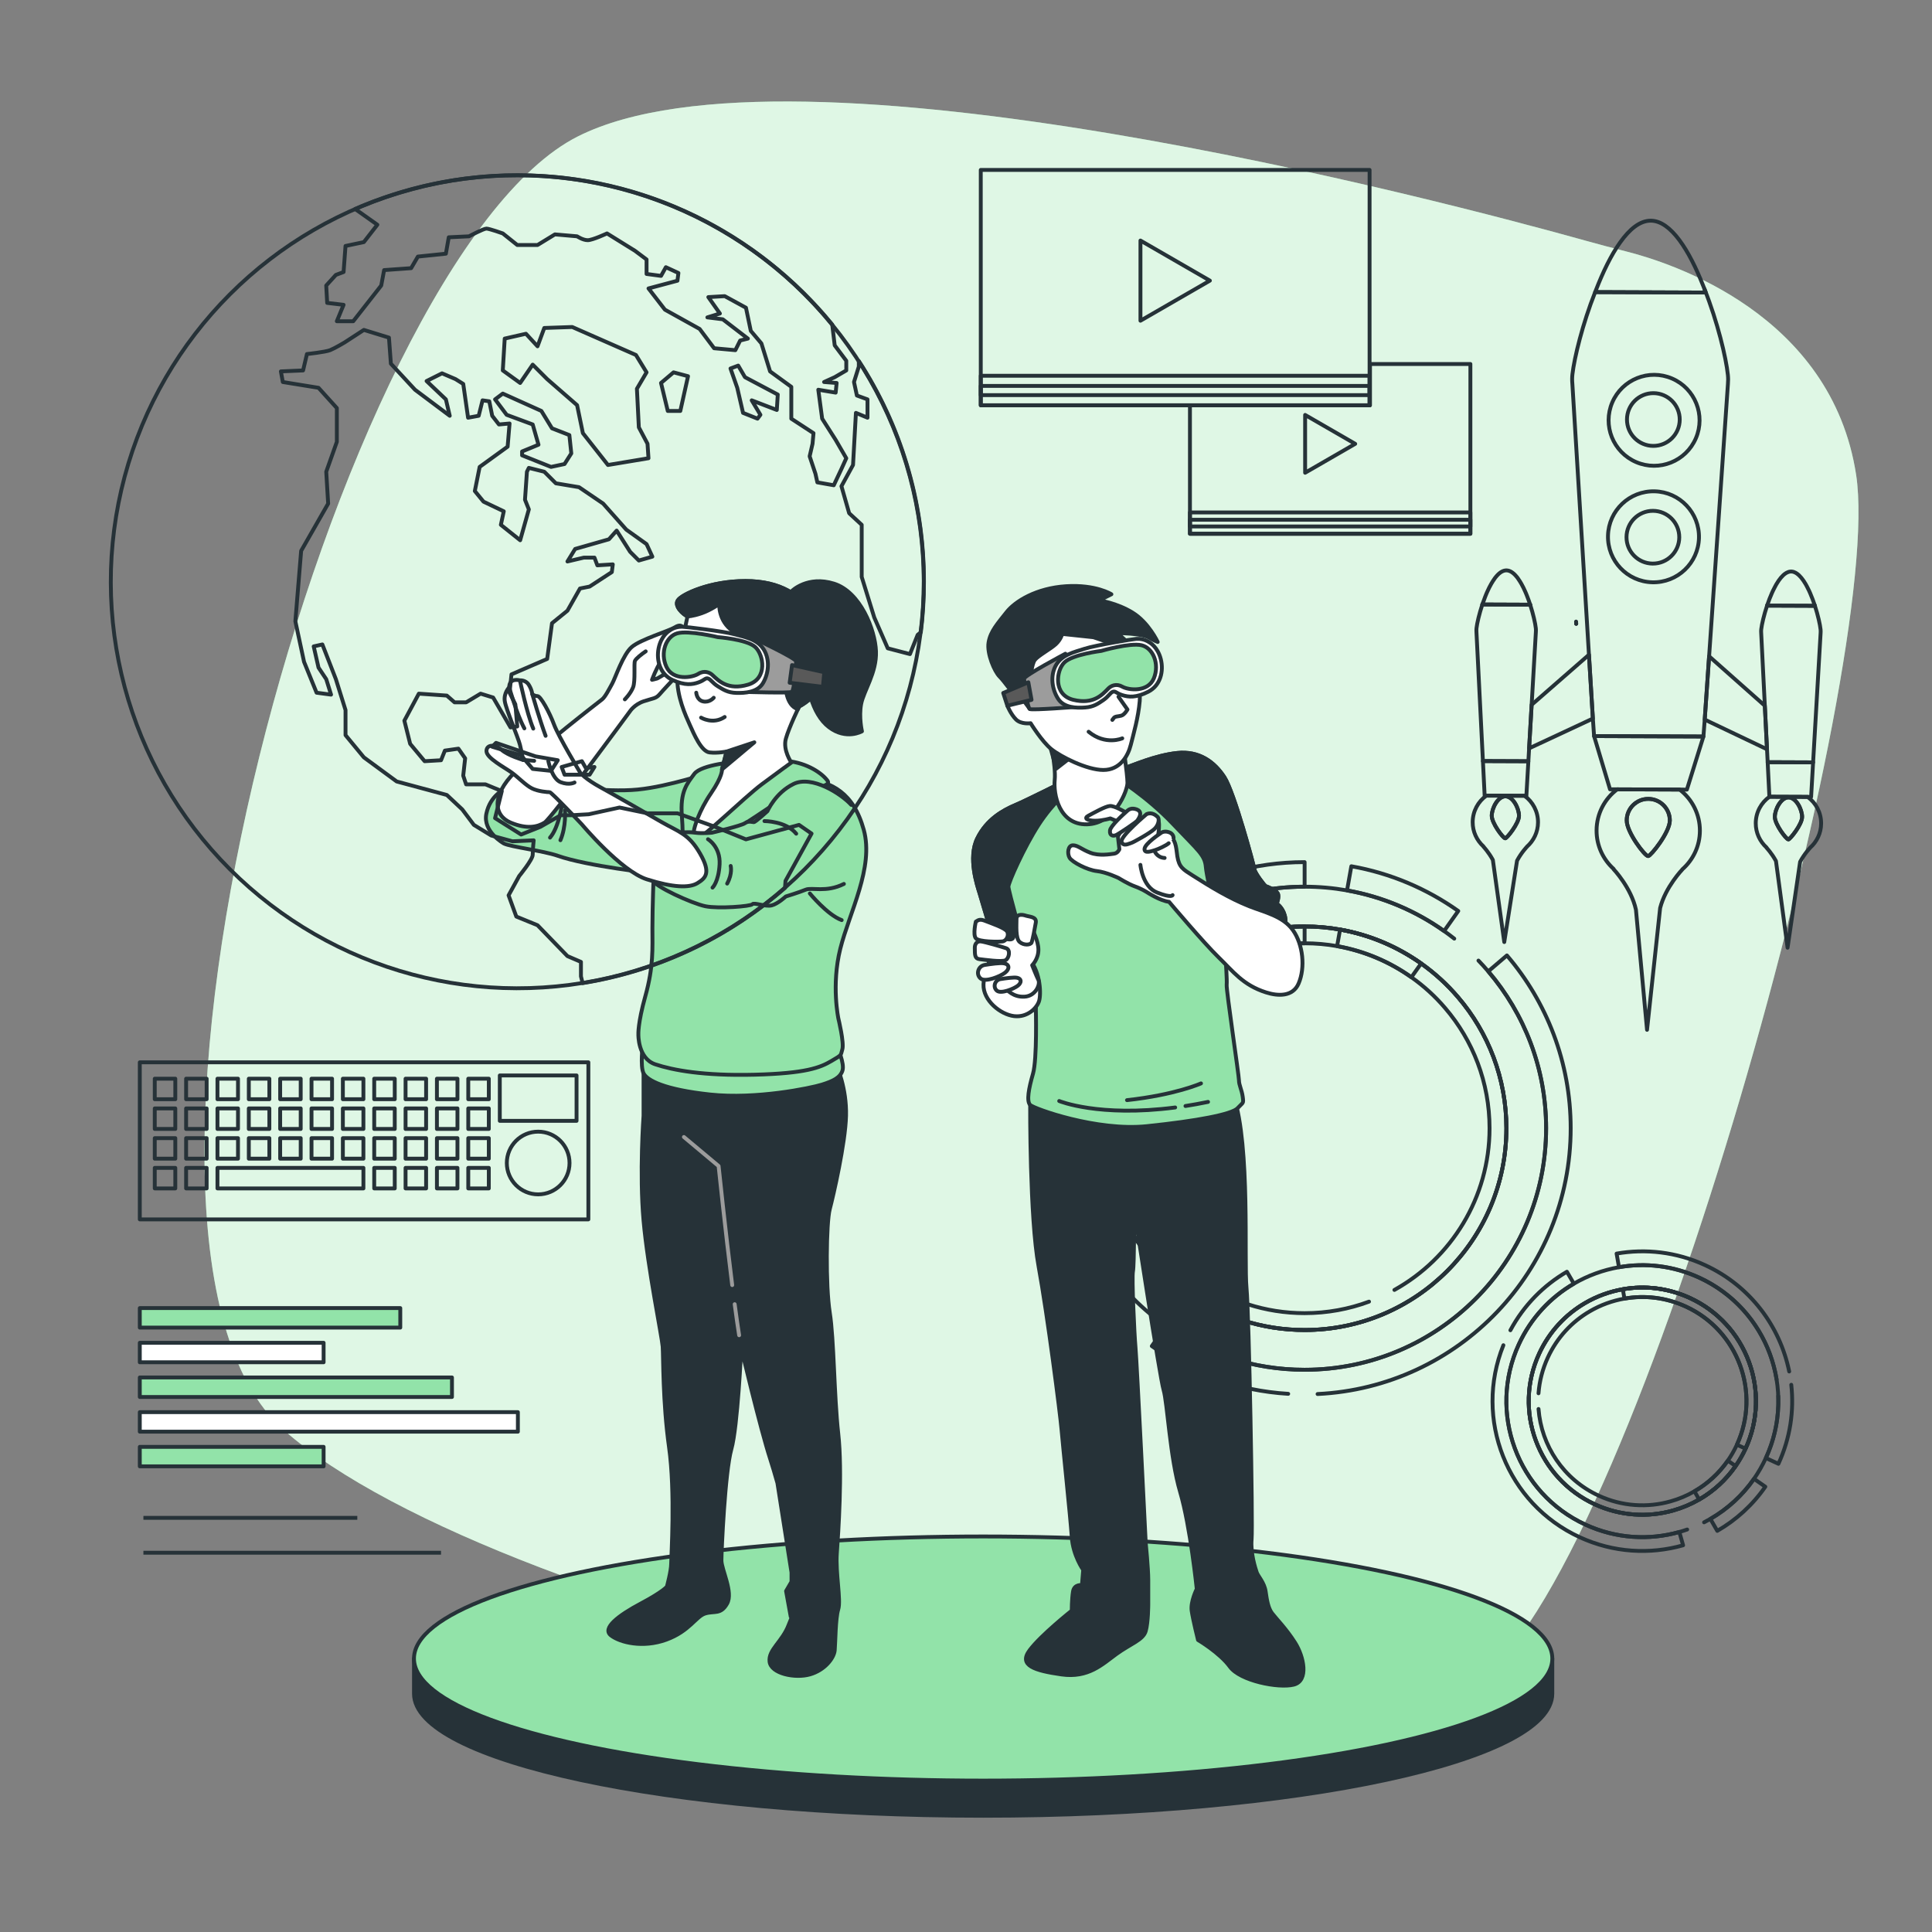<?xml version="1.0" encoding="utf-8"?>
<!-- Generator: Adobe Illustrator 27.5.0, SVG Export Plug-In . SVG Version: 6.00 Build 0)  -->
<svg version="1.1" xmlns="http://www.w3.org/2000/svg" xmlns:xlink="http://www.w3.org/1999/xlink" x="0px" y="0px"
	 viewBox="0 0 500 500" style="enable-background:new 0 0 500 500;" xml:space="preserve">
<rect x="0" y="0" width="500" height="500" fill="#808080" stroke="none"/>
<g id="Background_Simple">
	<g>
		<path style="fill:#92E3A9;" d="M420.642,65.016c-3.399-0.851-6.778-1.749-10.15-2.691C374.189,52.191,205.19,7.388,149.595,35.283
			C87.173,66.604,17.449,320.503,73.444,370.087c55.994,49.584,268.876,96.971,310.123,64.194
			c41.247-32.777,104.247-262.602,96.805-311.35C474.017,81.307,432.61,68.013,420.642,65.016z"/>
		<path style="opacity:0.7;fill:#FFFFFF;" d="M420.642,65.016c-3.399-0.851-6.778-1.749-10.15-2.691
			C374.189,52.191,205.19,7.388,149.595,35.283C87.173,66.604,17.449,320.503,73.444,370.087
			c55.994,49.584,268.876,96.971,310.123,64.194c41.247-32.777,104.247-262.602,96.805-311.35
			C474.017,81.307,432.61,68.013,420.642,65.016z"/>
	</g>
</g>
<g id="Graphics">
	<g>
		<path style="fill:none;stroke:#263238;stroke-linecap:round;stroke-linejoin:round;stroke-miterlimit:10;" d="M377.337,258.07
			c-2.807-3.284-6.016-6.22-9.549-8.725c-6.144-4.351-13.272-7.408-20.983-8.777c-2.974-0.53-6.038-0.802-9.171-0.802
			c-28.845,0-52.226,23.374-52.226,52.219c0,11.017,3.413,21.24,9.247,29.67c3.519,5.092,7.923,9.534,12.985,13.09
			c8.49,5.963,18.834,9.466,29.995,9.466c28.837,0,52.219-23.382,52.219-52.227C389.853,279.038,385.146,267.195,377.337,258.07z
			 M354.302,336.862c-5.191,1.929-10.807,2.983-16.669,2.983c-10.23,0-19.704-3.208-27.483-8.679
			c-4.646-3.254-8.679-7.325-11.903-11.994c-5.35-7.718-8.475-17.086-8.475-27.188c0-26.431,21.429-47.86,47.86-47.86
			c2.868,0,5.675,0.25,8.407,0.734c7.068,1.256,13.598,4.056,19.227,8.051c3.246,2.293,6.19,4.979,8.755,7.998
			c7.158,8.354,11.471,19.212,11.471,31.077c0,17.998-9.936,33.677-24.622,41.849"/>
		<path style="fill:none;stroke:#263238;stroke-linecap:round;stroke-linejoin:round;stroke-miterlimit:10;" d="M377.337,258.07
			c-2.807-3.284-6.016-6.22-9.549-8.725c-6.144-4.351-13.272-7.408-20.983-8.777c-2.974-0.53-6.038-0.802-9.171-0.802
			c-28.845,0-52.226,23.374-52.226,52.219c0,11.017,3.413,21.24,9.247,29.67c3.519,5.092,7.923,9.534,12.985,13.09
			c8.49,5.963,18.834,9.466,29.995,9.466c28.837,0,52.219-23.382,52.219-52.227C389.853,279.038,385.146,267.195,377.337,258.07z"/>
		<g>
			<path style="fill:none;stroke:#263238;stroke-linecap:round;stroke-linejoin:round;stroke-miterlimit:10;" d="M376.361,242.918
				c-0.86-0.68-1.738-1.337-2.634-1.972c-7.355-5.214-15.883-8.876-25.114-10.51c-3.564-0.628-7.234-0.961-10.98-0.961
				c-34.528,0-62.51,27.99-62.51,62.51c0,13.189,4.086,25.432,11.063,35.511c4.215,6.099,9.489,11.411,15.55,15.671
				c10.162,7.136,22.542,11.328,35.897,11.328c34.52,0,62.502-27.99,62.502-62.51c0-15.497-5.645-29.677-14.975-40.596
				c-0.818-0.956-1.664-1.887-2.537-2.792 M337.634,344.211c-11.161,0-21.505-3.504-29.995-9.466
				c-5.062-3.556-9.466-7.998-12.985-13.09c-5.834-8.43-9.247-18.652-9.247-29.67c0-28.845,23.382-52.219,52.226-52.219
				c3.133,0,6.197,0.272,9.171,0.802c7.711,1.369,14.839,4.426,20.983,8.777c3.534,2.505,6.742,5.441,9.549,8.725
				c7.809,9.126,12.516,20.968,12.516,33.915C389.853,320.829,366.471,344.211,337.634,344.211z"/>
			<path style="fill:none;stroke:#263238;stroke-linecap:round;stroke-linejoin:round;stroke-miterlimit:10;" d="M302.163,232.945
				c10.36-6.238,22.497-9.827,35.47-9.827v6.356c-10.175,0-19.781,2.431-28.271,6.743"/>
			<path style="fill:none;stroke:#263238;stroke-linecap:round;stroke-linejoin:round;stroke-miterlimit:10;" d="M302.782,240.084
				c-16.683,11.225-27.658,30.282-27.658,51.901c0,13.189,4.086,25.432,11.063,35.511l-5.229,3.609
				c-7.68-11.108-12.19-24.585-12.19-39.121c0-22.841,11.123-43.087,28.247-55.615"/>
			<path style="fill:none;stroke:#263238;stroke-linecap:round;stroke-linejoin:round;stroke-miterlimit:10;" d="M337.634,239.766
				v4.359c-26.431,0-47.86,21.429-47.86,47.86c0,10.102,3.125,19.469,8.475,27.188l-3.594,2.482
				c-5.834-8.43-9.247-18.652-9.247-29.67C285.407,263.14,308.789,239.766,337.634,239.766z"/>
			<path style="fill:none;stroke:#263238;stroke-linecap:round;stroke-linejoin:round;stroke-miterlimit:10;" d="M367.788,249.345
				l-2.52,3.564c-5.63-3.995-12.16-6.795-19.227-8.051l0.764-4.29C354.515,241.937,361.643,244.994,367.788,249.345z"/>
			<path style="fill:none;stroke:#263238;stroke-linecap:round;stroke-linejoin:round;stroke-miterlimit:10;" d="M377.398,235.763
				l-3.67,5.183c-7.355-5.214-15.883-8.876-25.114-10.51l1.112-6.25C359.895,225.986,369.293,230.019,377.398,235.763z"/>
			<path style="fill:none;stroke:#263238;stroke-linecap:round;stroke-linejoin:round;stroke-miterlimit:10;" d="M333.387,360.721
				c-13.09-0.797-25.191-5.256-35.298-12.356l3.647-5.198c10.162,7.136,22.542,11.328,35.897,11.328
				c34.52,0,62.502-27.99,62.502-62.51c0-15.497-5.645-29.677-14.975-40.596l4.828-4.124c10.291,12.031,16.503,27.649,16.503,44.72
				c0,36.906-29.03,67.035-65.503,68.786"/>
		</g>
	</g>
	<g>
		<path style="fill:none;stroke:#263238;stroke-linecap:round;stroke-linejoin:round;stroke-miterlimit:10;" d="M433.037,390.905
			c2.34-0.663,4.597-1.612,6.709-2.83c3.671-2.118,6.912-5.044,9.428-8.664c0.971-1.396,1.831-2.899,2.569-4.501
			c6.789-14.751,0.34-32.209-14.411-38.999c-5.634-2.593-11.665-3.254-17.349-2.255c-3.432,0.601-6.74,1.807-9.751,3.559
			c-5.048,2.938-9.274,7.403-11.901,13.111c-6.788,14.747-0.334,32.207,14.416,38.997
			C419.369,392.37,426.533,392.751,433.037,390.905z M398.166,360.58c0.235-3.108,1.018-6.228,2.398-9.226
			c2.408-5.232,6.279-9.321,10.907-12.011c2.758-1.61,5.789-2.714,8.935-3.264c5.206-0.919,10.732-0.312,15.898,2.065
			c13.516,6.221,19.431,22.224,13.21,35.74c-0.675,1.467-1.464,2.843-2.354,4.126c-2.306,3.319-5.275,5.999-8.643,7.937
			c-1.937,1.12-4.003,1.993-6.151,2.594c-5.957,1.694-12.525,1.344-18.592-1.449c-9.204-4.236-14.883-13.008-15.605-22.442"/>
		<path style="fill:none;stroke:#263238;stroke-linecap:round;stroke-linejoin:round;stroke-miterlimit:10;" d="M433.037,390.905
			c2.34-0.663,4.597-1.612,6.709-2.83c3.671-2.118,6.912-5.044,9.428-8.664c0.971-1.396,1.831-2.899,2.569-4.501
			c6.789-14.751,0.34-32.209-14.411-38.999c-5.634-2.593-11.665-3.254-17.349-2.255c-3.432,0.601-6.74,1.807-9.751,3.559
			c-5.048,2.938-9.274,7.403-11.901,13.111c-6.788,14.747-0.334,32.207,14.416,38.997
			C419.369,392.37,426.533,392.751,433.037,390.905z"/>
		<g>
			<path style="fill:none;stroke:#263238;stroke-linecap:round;stroke-linejoin:round;stroke-miterlimit:10;" d="M441.015,393.973
				c0.55-0.28,1.093-0.574,1.628-0.883c4.397-2.534,8.277-6.033,11.286-10.369c1.16-1.675,2.194-3.473,3.076-5.389
				c8.127-17.657,0.4-38.555-17.253-46.68c-6.745-3.104-13.967-3.897-20.764-2.701c-4.111,0.72-8.069,2.167-11.674,4.263
				c-6.041,3.517-11.099,8.861-14.242,15.691c-8.125,17.653-0.398,38.551,17.255,46.676c7.925,3.648,16.505,4.099,24.285,1.898
				c0.682-0.193,1.357-0.407,2.025-0.64 M398.331,350.326c2.627-5.708,6.854-10.173,11.901-13.111
				c3.01-1.752,6.318-2.958,9.751-3.559c5.684-0.999,11.715-0.338,17.349,2.255c14.751,6.789,21.2,24.248,14.411,38.999
				c-0.737,1.602-1.598,3.105-2.569,4.501c-2.515,3.621-5.756,6.546-9.428,8.664c-2.113,1.217-4.369,2.167-6.709,2.83
				c-6.505,1.845-13.668,1.465-20.289-1.582C397.997,382.534,391.544,365.073,398.331,350.326z"/>
			<path style="fill:none;stroke:#263238;stroke-linecap:round;stroke-linejoin:round;stroke-miterlimit:10;" d="M463.58,358.377
				c0.751,6.766-0.27,13.817-3.324,20.452l-3.251-1.496c2.395-5.203,3.413-10.688,3.206-16.044"/>
			<path style="fill:none;stroke:#263238;stroke-linecap:round;stroke-linejoin:round;stroke-miterlimit:10;" d="M459.784,357.013
				c-1.813-11.174-8.976-21.271-20.031-26.36c-6.745-3.104-13.967-3.897-20.764-2.701l-0.615-3.523
				c7.488-1.313,15.441-0.447,22.875,2.974c11.681,5.376,19.416,15.83,21.792,27.535"/>
			<path style="fill:none;stroke:#263238;stroke-linecap:round;stroke-linejoin:round;stroke-miterlimit:10;" d="M451.743,374.91
				l-2.229-1.026c6.221-13.516,0.307-29.519-13.21-35.74c-5.166-2.378-10.692-2.985-15.898-2.065l-0.423-2.422
				c5.684-0.999,11.715-0.338,17.349,2.255C452.083,342.701,458.533,360.16,451.743,374.91z"/>
			<path style="fill:none;stroke:#263238;stroke-linecap:round;stroke-linejoin:round;stroke-miterlimit:10;" d="M439.747,388.076
				l-1.229-2.128c3.368-1.939,6.337-4.619,8.643-7.937l2.014,1.401C446.659,383.032,443.418,385.958,439.747,388.076z"/>
			<path style="fill:none;stroke:#263238;stroke-linecap:round;stroke-linejoin:round;stroke-miterlimit:10;" d="M444.43,396.187
				l-1.787-3.097c4.397-2.534,8.277-6.033,11.286-10.369l2.935,2.04C453.55,389.538,449.275,393.395,444.43,396.187z"/>
			<path style="fill:none;stroke:#263238;stroke-linecap:round;stroke-linejoin:round;stroke-miterlimit:10;" d="M390.888,344.268
				c3.489-6.507,8.617-11.645,14.627-15.142l1.8,3.089c-6.041,3.517-11.099,8.861-14.242,15.691
				c-8.125,17.653-0.398,38.551,17.255,46.676c7.925,3.648,16.505,4.099,24.285,1.898l0.973,3.439
				c-8.575,2.431-18.024,1.931-26.754-2.087c-18.873-8.687-27.448-30.624-19.758-49.688"/>
		</g>
	</g>
</g>
<g id="Rocket">
	<g>
		<path style="fill:none;stroke:#263238;stroke-linecap:round;stroke-linejoin:round;stroke-miterlimit:10;" d="M471.308,213.117
			c0.011-2.83-1.369-5.345-3.503-6.884l-9.86-0.039c-2.146,1.521-3.546,4.026-3.557,6.856c-0.01,2.5,1.081,4.744,2.805,6.301
			l-0.03,0.03c0,0,1.354,1.415,2.456,3.46l3.003,22.427l3.246-22.232c1.138-2.126,2.574-3.61,2.574-3.61l-0.01-0.01
			C470.179,217.872,471.298,215.626,471.308,213.117z M462.831,217.243c-0.53-0.002-3.515-3.904-3.507-5.844
			c0.008-1.95,1.6-5.034,3.55-5.026c1.95,0.008,3.518,3.104,3.51,5.054C466.376,213.367,463.241,217.245,462.831,217.243z"/>
		<path style="fill:none;stroke:#263238;stroke-linecap:round;stroke-linejoin:round;stroke-miterlimit:10;" d="M398.038,212.829
			c0.011-2.83-1.369-5.345-3.503-6.884l-9.86-0.039c-2.136,1.522-3.536,4.026-3.547,6.856c-0.01,2.5,1.071,4.744,2.795,6.301
			l-0.02,0.03c0,0,1.345,1.415,2.447,3.46l2.953,21.249l3.306-21.054c1.128-2.126,2.564-3.61,2.564-3.61l-0.01-0.01
			C396.919,217.585,398.028,215.339,398.038,212.829z M389.562,216.956c-0.53-0.002-3.505-3.904-3.497-5.844
			c0.008-1.95,1.59-5.034,3.54-5.026c1.95,0.008,3.518,3.104,3.51,5.054C393.107,213.08,389.982,216.958,389.562,216.956z"/>
		<path style="fill:none;stroke:#263238;stroke-linecap:round;stroke-linejoin:round;stroke-miterlimit:10;" d="M439.93,215.023
			c0.017-4.35-2.038-8.218-5.238-10.681l-16.16-0.063c-3.23,2.427-5.325,6.279-5.342,10.639c-0.016,3.96,1.701,7.507,4.421,9.967
			l-0.03,0.05c0,0,4.571,4.798,5.799,10.503l2.873,31.08l3.389-31.525c1.401-5.475,5.759-9.988,5.759-9.988l-0.01-0.02
			C438.16,222.547,439.914,218.993,439.93,215.023z M426.534,221.561c-0.84-0.003-5.556-6.172-5.544-9.252
			c0.012-3.08,2.522-5.57,5.602-5.558c3.08,0.012,5.57,2.522,5.558,5.602C432.138,215.433,427.194,221.564,426.534,221.561z"/>
		<path style="fill:none;stroke:#263238;stroke-linecap:round;stroke-linejoin:round;stroke-miterlimit:10;" d="M393.115,211.14
			c-0.008,1.94-3.133,5.818-3.553,5.816c-0.53-0.002-3.505-3.904-3.497-5.844c0.008-1.95,1.59-5.034,3.54-5.026
			C391.555,206.094,393.122,209.19,393.115,211.14z"/>
		<path style="fill:none;stroke:#263238;stroke-linecap:round;stroke-linejoin:round;stroke-miterlimit:10;" d="M466.384,211.427
			c-0.008,1.94-3.143,5.818-3.553,5.816c-0.53-0.002-3.515-3.904-3.507-5.844c0.008-1.95,1.6-5.034,3.55-5.026
			C464.824,206.381,466.392,209.477,466.384,211.427z"/>
		<g>
			<path style="fill:none;stroke:#263238;stroke-linecap:round;stroke-linejoin:round;stroke-miterlimit:10;" d="M411.218,169.451
				l-14.831,12.952l-0.654,11.268l16.5-7.705L411.218,169.451z"/>
			<path style="fill:none;stroke:#263238;stroke-linecap:round;stroke-linejoin:round;stroke-miterlimit:10;" d="M397.481,163.557
				l-1.094,18.846l-0.654,11.268l-0.193,3.339l-11.76-0.046l-1.679-33.467c-0.019-0.31-0.018-0.62,0.014-0.92
				c0.145-1.289,0.694-3.657,1.514-6.134l12.38,0.049c0.8,2.483,1.331,4.855,1.466,6.146
				C397.504,162.937,397.503,163.247,397.481,163.557z"/>
			<path style="fill:none;stroke:#263238;stroke-linecap:round;stroke-linejoin:round;stroke-miterlimit:10;" d="M395.999,156.491
				l-12.36-0.049c0.01-0.05,0.03-0.1,0.041-0.14c0.212-0.629,0.445-1.268,0.697-1.897c0.091-0.23,0.182-0.459,0.273-0.679
				c0.081-0.19,0.161-0.379,0.242-0.559c0.323-0.739,0.676-1.437,1.048-2.086c0.131-0.22,0.262-0.439,0.393-0.649
				c0.191-0.299,0.382-0.578,0.573-0.848c0.08-0.1,0.161-0.209,0.241-0.299c0.211-0.249,0.412-0.478,0.623-0.678
				c0.452-0.418,0.913-0.727,1.373-0.875c0.1-0.03,0.2-0.059,0.31-0.079c0.02-0.01,0.04-0.01,0.06-0.01
				c0.11-0.02,0.22-0.029,0.34-0.029c0.12,0.001,0.23,0.011,0.34,0.031c0.02,0,0.04,0,0.06,0.01c0.11,0.02,0.21,0.051,0.31,0.081
				c0.459,0.152,0.918,0.464,1.367,0.885c0.209,0.201,0.408,0.432,0.617,0.682c0.08,0.09,0.159,0.201,0.239,0.301
				c0.189,0.271,0.378,0.551,0.567,0.852c0.129,0.211,0.258,0.431,0.388,0.652c0.367,0.651,0.715,1.353,1.032,2.094
				c0.079,0.18,0.158,0.371,0.238,0.561c0.089,0.22,0.178,0.451,0.267,0.681c0.247,0.621,0.475,1.262,0.682,1.903
				C395.969,156.391,395.989,156.441,395.999,156.491z"/>
			<path style="fill:none;stroke:#263238;stroke-linecap:round;stroke-linejoin:round;stroke-miterlimit:10;" d="M383.629,156.442
				c0.02-0.05,0.03-0.09,0.051-0.14c-0.01,0.04-0.03,0.09-0.041,0.14H383.629z"/>
			<path style="fill:none;stroke:#263238;stroke-linecap:round;stroke-linejoin:round;stroke-miterlimit:10;" d="M396.009,156.491
				h-0.01c-0.01-0.05-0.03-0.1-0.039-0.14C395.979,156.401,395.989,156.441,396.009,156.491z"/>
			<polygon style="fill:none;stroke:#263238;stroke-linecap:round;stroke-linejoin:round;stroke-miterlimit:10;" points="
				395.54,197.009 395.025,205.947 384.225,205.905 383.78,196.963 			"/>
		</g>
		<g>
			<path style="fill:none;stroke:#263238;stroke-linecap:round;stroke-linejoin:round;stroke-miterlimit:10;" d="M456.737,182.639
				l-14.42-12.787l-1.134,16.376l16.12,7.683L456.737,182.639z"/>
			<path style="fill:none;stroke:#263238;stroke-linecap:round;stroke-linejoin:round;stroke-miterlimit:10;" d="M471.171,163.846
				l-1.941,33.453l-11.76-0.046l-0.167-3.341l-0.566-11.272l-0.946-18.854c-0.019-0.31-0.028-0.62,0.013-0.92
				c0.145-1.289,0.694-3.657,1.514-6.134l12.38,0.049c0.8,2.483,1.331,4.855,1.466,6.146
				C471.193,163.226,471.192,163.536,471.171,163.846z"/>
			<polygon style="fill:none;stroke:#263238;stroke-linecap:round;stroke-linejoin:round;stroke-miterlimit:10;" points="
				469.23,197.298 468.714,206.236 457.915,206.194 457.47,197.252 			"/>
			<path style="fill:none;stroke:#263238;stroke-linecap:round;stroke-linejoin:round;stroke-miterlimit:10;" d="M469.689,156.78
				l-12.36-0.048c0.01-0.05,0.03-0.1,0.041-0.14c0.354-1.049,0.758-2.127,1.212-3.135c0.101-0.22,0.202-0.439,0.303-0.659
				c0.181-0.379,0.373-0.749,0.564-1.098c0.091-0.18,0.191-0.359,0.292-0.529c0.725-1.227,1.519-2.224,2.351-2.771
				c0.09-0.07,0.19-0.129,0.291-0.179c0.16-0.089,0.321-0.159,0.481-0.208c0.09-0.03,0.18-0.049,0.28-0.069
				c0.02-0.01,0.04-0.01,0.06-0.01c0.11-0.02,0.23-0.029,0.34-0.029c0.11,0,0.23,0.011,0.34,0.031c0.02,0,0.04,0,0.06,0.01
				c0.1,0.02,0.19,0.041,0.28,0.071c0.16,0.051,0.319,0.121,0.479,0.212c0.1,0.05,0.2,0.111,0.289,0.181
				c0.828,0.553,1.614,1.556,2.329,2.789c0.099,0.17,0.199,0.351,0.288,0.531c0.189,0.351,0.377,0.721,0.556,1.102
				c0.099,0.22,0.198,0.441,0.297,0.661c0.446,1.012,0.842,2.093,1.188,3.145C469.659,156.68,469.679,156.73,469.689,156.78z"/>
			<path style="fill:none;stroke:#263238;stroke-linecap:round;stroke-linejoin:round;stroke-miterlimit:10;" d="M457.319,156.731
				c0.02-0.05,0.03-0.09,0.051-0.14c-0.01,0.04-0.03,0.09-0.041,0.14L457.319,156.731z"/>
			<path style="fill:none;stroke:#263238;stroke-linecap:round;stroke-linejoin:round;stroke-miterlimit:10;" d="M469.698,156.78
				l-0.01,0c-0.01-0.05-0.03-0.1-0.04-0.14C469.669,156.69,469.679,156.73,469.698,156.78z"/>
		</g>
		<path style="fill:none;stroke:#263238;stroke-linecap:round;stroke-linejoin:round;stroke-miterlimit:10;" d="M432.15,212.353
			c-0.012,3.08-4.956,9.211-5.616,9.208c-0.84-0.003-5.556-6.172-5.544-9.252c0.012-3.08,2.522-5.57,5.602-5.558
			C429.672,206.763,432.162,209.273,432.15,212.353z"/>
		<g>
			<path style="fill:none;stroke:#263238;stroke-linecap:round;stroke-linejoin:round;stroke-miterlimit:10;" d="M447.173,97.021
				c-0.453-4.442-2.686-13.761-6.053-22.214c0.109,0.3,0.228,0.601,0.337,0.901l-28.63-0.112
				c-3.252,8.177-5.397,16.989-5.884,21.267c-0.093,0.81-0.096,1.61-0.019,2.41l4.295,70.177l1.015,16.514l0.312,4.531l28.3,0.111
				l0.337-4.379l1.134-16.376l4.866-70.421C447.256,98.631,447.26,97.831,447.173,97.021z"/>
		</g>
		<polygon style="fill:none;stroke:#263238;stroke-linecap:round;stroke-linejoin:round;stroke-miterlimit:10;" points="
			440.846,190.607 436.562,204.35 416.672,204.272 412.546,190.496 		"/>
		<path style="fill:none;stroke:#263238;stroke-linecap:round;stroke-linejoin:round;stroke-miterlimit:10;" d="M441.456,75.708
			l-28.63-0.112c0.061-0.17,0.131-0.329,0.192-0.499c1.788-4.623,3.906-9.055,6.268-12.356c2.433-3.42,5.112-5.64,7.932-5.629
			c5.25,0.021,9.989,7.819,13.505,16.693c0.139,0.331,0.267,0.661,0.396,1.002C441.229,75.107,441.348,75.408,441.456,75.708z"/>
		
			<line style="fill:none;stroke:#263238;stroke-linecap:round;stroke-linejoin:round;stroke-miterlimit:10;" x1="407.885" y1="160.868" x2="407.919" y2="161.416"/>
		
			<line style="fill:none;stroke:#263238;stroke-linecap:round;stroke-linejoin:round;stroke-miterlimit:10;" x1="407.894" y1="161.008" x2="407.919" y2="161.416"/>
		
			<line style="fill:none;stroke:#263238;stroke-linecap:round;stroke-linejoin:round;stroke-miterlimit:10;" x1="407.908" y1="161.241" x2="407.919" y2="161.416"/>
		<g>
			
				<ellipse transform="matrix(0.394 -0.919 0.919 0.394 159.71 459.224)" style="fill:none;stroke:#263238;stroke-linecap:round;stroke-linejoin:round;stroke-miterlimit:10;" cx="427.886" cy="108.573" rx="11.771" ry="11.771"/>
			<path style="fill:none;stroke:#263238;stroke-linecap:round;stroke-linejoin:round;stroke-miterlimit:10;" d="M434.712,108.6
				c-0.015,3.77-3.083,6.814-6.853,6.799c-3.77-0.015-6.814-3.083-6.799-6.853c0.015-3.77,3.083-6.814,6.853-6.799
				C431.682,101.761,434.727,104.829,434.712,108.6z"/>
		</g>
		<g>
			
				<ellipse transform="matrix(0.026 -1 1 0.026 277.766 563.075)" style="fill:none;stroke:#263238;stroke-linecap:round;stroke-linejoin:round;stroke-miterlimit:10;" cx="427.766" cy="139.031" rx="11.771" ry="11.771"/>
			<path style="fill:none;stroke:#263238;stroke-linecap:round;stroke-linejoin:round;stroke-miterlimit:10;" d="M434.592,139.057
				c-0.015,3.77-3.083,6.814-6.853,6.799c-3.77-0.015-6.814-3.083-6.799-6.853c0.015-3.77,3.083-6.814,6.853-6.799
				S434.607,135.288,434.592,139.057z"/>
		</g>
	</g>
</g>
<g id="Videos">
	<g>
		<g>
			
				<rect x="253.822" y="43.975" style="fill:none;stroke:#263238;stroke-linecap:round;stroke-linejoin:round;stroke-miterlimit:10;" width="100.624" height="60.916"/>
			
				<rect x="253.822" y="97.246" style="fill:none;stroke:#263238;stroke-linecap:round;stroke-linejoin:round;stroke-miterlimit:10;" width="100.624" height="7.645"/>
			
				<rect x="253.822" y="99.871" style="fill:none;stroke:#263238;stroke-linecap:round;stroke-linejoin:round;stroke-miterlimit:10;" width="100.624" height="2.395"/>
			<polygon style="fill:none;stroke:#263238;stroke-linecap:round;stroke-linejoin:round;stroke-miterlimit:10;" points="
				313.118,72.627 295.15,62.253 295.15,83.001 			"/>
		</g>
		<g>
			<polygon style="fill:none;stroke:#263238;stroke-linecap:round;stroke-linejoin:round;stroke-miterlimit:10;" points="
				354.555,94.2 354.555,104.901 307.958,104.901 307.958,138.137 380.535,138.137 380.535,94.2 			"/>
			
				<rect x="307.958" y="132.623" style="fill:none;stroke:#263238;stroke-linecap:round;stroke-linejoin:round;stroke-miterlimit:10;" width="72.577" height="5.514"/>
			
				<rect x="307.958" y="134.516" style="fill:none;stroke:#263238;stroke-linecap:round;stroke-linejoin:round;stroke-miterlimit:10;" width="72.577" height="1.727"/>
			<polygon style="fill:none;stroke:#263238;stroke-linecap:round;stroke-linejoin:round;stroke-miterlimit:10;" points="
				350.726,114.866 337.766,107.383 337.766,122.348 			"/>
		</g>
	</g>
</g>
<g id="Keyboard">
	<g>
		
			<rect x="36.18" y="274.925" style="fill:none;stroke:#263238;stroke-linecap:round;stroke-linejoin:round;stroke-miterlimit:10;" width="116.089" height="40.649"/>
		<g>
			
				<rect x="40.052" y="279.163" style="fill:none;stroke:#263238;stroke-linecap:round;stroke-linejoin:round;stroke-miterlimit:10;" width="5.316" height="5.316"/>
			
				<rect x="48.165" y="279.163" style="fill:none;stroke:#263238;stroke-linecap:round;stroke-linejoin:round;stroke-miterlimit:10;" width="5.316" height="5.316"/>
			
				<rect x="56.279" y="279.163" style="fill:none;stroke:#263238;stroke-linecap:round;stroke-linejoin:round;stroke-miterlimit:10;" width="5.316" height="5.316"/>
			
				<rect x="64.393" y="279.163" style="fill:none;stroke:#263238;stroke-linecap:round;stroke-linejoin:round;stroke-miterlimit:10;" width="5.316" height="5.316"/>
			
				<rect x="72.506" y="279.163" style="fill:none;stroke:#263238;stroke-linecap:round;stroke-linejoin:round;stroke-miterlimit:10;" width="5.316" height="5.316"/>
			
				<rect x="80.62" y="279.163" style="fill:none;stroke:#263238;stroke-linecap:round;stroke-linejoin:round;stroke-miterlimit:10;" width="5.316" height="5.316"/>
			
				<rect x="88.733" y="279.163" style="fill:none;stroke:#263238;stroke-linecap:round;stroke-linejoin:round;stroke-miterlimit:10;" width="5.316" height="5.316"/>
			
				<rect x="96.847" y="279.163" style="fill:none;stroke:#263238;stroke-linecap:round;stroke-linejoin:round;stroke-miterlimit:10;" width="5.316" height="5.316"/>
			
				<rect x="104.96" y="279.163" style="fill:none;stroke:#263238;stroke-linecap:round;stroke-linejoin:round;stroke-miterlimit:10;" width="5.316" height="5.316"/>
			
				<rect x="113.074" y="279.163" style="fill:none;stroke:#263238;stroke-linecap:round;stroke-linejoin:round;stroke-miterlimit:10;" width="5.316" height="5.316"/>
			
				<rect x="121.188" y="279.163" style="fill:none;stroke:#263238;stroke-linecap:round;stroke-linejoin:round;stroke-miterlimit:10;" width="5.316" height="5.316"/>
		</g>
		<g>
			
				<rect x="40.052" y="286.857" style="fill:none;stroke:#263238;stroke-linecap:round;stroke-linejoin:round;stroke-miterlimit:10;" width="5.316" height="5.316"/>
			
				<rect x="48.165" y="286.857" style="fill:none;stroke:#263238;stroke-linecap:round;stroke-linejoin:round;stroke-miterlimit:10;" width="5.316" height="5.316"/>
			
				<rect x="56.279" y="286.857" style="fill:none;stroke:#263238;stroke-linecap:round;stroke-linejoin:round;stroke-miterlimit:10;" width="5.316" height="5.316"/>
			
				<rect x="64.393" y="286.857" style="fill:none;stroke:#263238;stroke-linecap:round;stroke-linejoin:round;stroke-miterlimit:10;" width="5.316" height="5.316"/>
			
				<rect x="72.506" y="286.857" style="fill:none;stroke:#263238;stroke-linecap:round;stroke-linejoin:round;stroke-miterlimit:10;" width="5.316" height="5.316"/>
			
				<rect x="80.62" y="286.857" style="fill:none;stroke:#263238;stroke-linecap:round;stroke-linejoin:round;stroke-miterlimit:10;" width="5.316" height="5.316"/>
			
				<rect x="88.733" y="286.857" style="fill:none;stroke:#263238;stroke-linecap:round;stroke-linejoin:round;stroke-miterlimit:10;" width="5.316" height="5.316"/>
			
				<rect x="96.847" y="286.857" style="fill:none;stroke:#263238;stroke-linecap:round;stroke-linejoin:round;stroke-miterlimit:10;" width="5.316" height="5.316"/>
			
				<rect x="104.96" y="286.857" style="fill:none;stroke:#263238;stroke-linecap:round;stroke-linejoin:round;stroke-miterlimit:10;" width="5.316" height="5.316"/>
			
				<rect x="113.074" y="286.857" style="fill:none;stroke:#263238;stroke-linecap:round;stroke-linejoin:round;stroke-miterlimit:10;" width="5.316" height="5.316"/>
			
				<rect x="121.188" y="286.857" style="fill:none;stroke:#263238;stroke-linecap:round;stroke-linejoin:round;stroke-miterlimit:10;" width="5.316" height="5.316"/>
		</g>
		<g>
			
				<rect x="40.052" y="294.551" style="fill:none;stroke:#263238;stroke-linecap:round;stroke-linejoin:round;stroke-miterlimit:10;" width="5.316" height="5.316"/>
			
				<rect x="48.165" y="294.551" style="fill:none;stroke:#263238;stroke-linecap:round;stroke-linejoin:round;stroke-miterlimit:10;" width="5.316" height="5.316"/>
			
				<rect x="56.279" y="294.551" style="fill:none;stroke:#263238;stroke-linecap:round;stroke-linejoin:round;stroke-miterlimit:10;" width="5.316" height="5.316"/>
			
				<rect x="64.393" y="294.551" style="fill:none;stroke:#263238;stroke-linecap:round;stroke-linejoin:round;stroke-miterlimit:10;" width="5.316" height="5.316"/>
			
				<rect x="72.506" y="294.551" style="fill:none;stroke:#263238;stroke-linecap:round;stroke-linejoin:round;stroke-miterlimit:10;" width="5.316" height="5.316"/>
			
				<rect x="80.62" y="294.551" style="fill:none;stroke:#263238;stroke-linecap:round;stroke-linejoin:round;stroke-miterlimit:10;" width="5.316" height="5.316"/>
			
				<rect x="88.733" y="294.551" style="fill:none;stroke:#263238;stroke-linecap:round;stroke-linejoin:round;stroke-miterlimit:10;" width="5.316" height="5.316"/>
			
				<rect x="96.847" y="294.551" style="fill:none;stroke:#263238;stroke-linecap:round;stroke-linejoin:round;stroke-miterlimit:10;" width="5.316" height="5.316"/>
			
				<rect x="104.96" y="294.551" style="fill:none;stroke:#263238;stroke-linecap:round;stroke-linejoin:round;stroke-miterlimit:10;" width="5.316" height="5.316"/>
			
				<rect x="113.074" y="294.551" style="fill:none;stroke:#263238;stroke-linecap:round;stroke-linejoin:round;stroke-miterlimit:10;" width="5.316" height="5.316"/>
			
				<rect x="121.188" y="294.551" style="fill:none;stroke:#263238;stroke-linecap:round;stroke-linejoin:round;stroke-miterlimit:10;" width="5.316" height="5.316"/>
		</g>
		<g>
			
				<rect x="40.052" y="302.245" style="fill:none;stroke:#263238;stroke-linecap:round;stroke-linejoin:round;stroke-miterlimit:10;" width="5.316" height="5.316"/>
			
				<rect x="48.165" y="302.245" style="fill:none;stroke:#263238;stroke-linecap:round;stroke-linejoin:round;stroke-miterlimit:10;" width="5.316" height="5.316"/>
			<polygon style="fill:none;stroke:#263238;stroke-linecap:round;stroke-linejoin:round;stroke-miterlimit:10;" points="
				92.37,302.245 88.733,302.245 85.935,302.245 80.62,302.245 77.822,302.245 72.506,302.245 69.708,302.245 64.393,302.245 
				56.279,302.245 56.279,307.56 64.393,307.56 69.708,307.56 72.506,307.56 77.822,307.56 80.62,307.56 85.935,307.56 
				88.733,307.56 92.37,307.56 94.049,307.56 94.049,302.245 			"/>
			
				<rect x="96.847" y="302.245" style="fill:none;stroke:#263238;stroke-linecap:round;stroke-linejoin:round;stroke-miterlimit:10;" width="5.316" height="5.316"/>
			
				<rect x="104.96" y="302.245" style="fill:none;stroke:#263238;stroke-linecap:round;stroke-linejoin:round;stroke-miterlimit:10;" width="5.316" height="5.316"/>
			
				<rect x="113.074" y="302.245" style="fill:none;stroke:#263238;stroke-linecap:round;stroke-linejoin:round;stroke-miterlimit:10;" width="5.316" height="5.316"/>
			
				<rect x="121.188" y="302.245" style="fill:none;stroke:#263238;stroke-linecap:round;stroke-linejoin:round;stroke-miterlimit:10;" width="5.316" height="5.316"/>
		</g>
		
			<rect x="129.348" y="278.324" style="fill:none;stroke:#263238;stroke-linecap:round;stroke-linejoin:round;stroke-miterlimit:10;" width="19.864" height="11.751"/>
		<path style="fill:none;stroke:#263238;stroke-linecap:round;stroke-linejoin:round;stroke-miterlimit:10;" d="M147.393,300.986
			c0-4.481-3.632-8.114-8.114-8.114c-4.481,0-8.113,3.633-8.113,8.114c0,4.481,3.632,8.114,8.113,8.114
			C143.761,309.099,147.393,305.467,147.393,300.986z"/>
	</g>
</g>
<g id="Chart">
	<g>
		<g>
			
				<rect x="36.18" y="338.531" style="fill:#92E3A9;stroke:#263238;stroke-linecap:round;stroke-linejoin:round;stroke-miterlimit:10;" width="67.412" height="5.049"/>
			
				<rect x="36.18" y="347.509" style="fill:#FFFFFF;stroke:#263238;stroke-linecap:round;stroke-linejoin:round;stroke-miterlimit:10;" width="47.571" height="5.049"/>
			
				<rect x="36.18" y="374.443" style="fill:#92E3A9;stroke:#263238;stroke-linecap:round;stroke-linejoin:round;stroke-miterlimit:10;" width="47.571" height="5.049"/>
			
				<rect x="36.18" y="356.487" style="fill:#92E3A9;stroke:#263238;stroke-linecap:round;stroke-linejoin:round;stroke-miterlimit:10;" width="80.79" height="5.049"/>
			
				<rect x="36.18" y="365.465" style="fill:#FFFFFF;stroke:#263238;stroke-linecap:round;stroke-linejoin:round;stroke-miterlimit:10;" width="97.848" height="5.049"/>
		</g>
		<line style="fill:none;stroke:#263238;stroke-miterlimit:10;" x1="37.115" y1="392.818" x2="92.472" y2="392.818"/>
		<line style="fill:none;stroke:#263238;stroke-miterlimit:10;" x1="37.115" y1="401.843" x2="114.134" y2="401.843"/>
	</g>
</g>
<g id="Floor">
	<g>
		<path style="fill:#263238;stroke:#263238;stroke-linecap:round;stroke-linejoin:round;stroke-miterlimit:10;" d="M395.52,429.227
			c-18.222-13.01-74.486-22.489-141.082-22.489c-66.596,0-122.859,9.479-141.082,22.489h-6.217v9.102
			c0,17.447,65.948,31.591,147.298,31.591c81.351,0,147.299-14.144,147.299-31.591v-9.102H395.52z"/>
		
			<ellipse style="fill:#92E3A9;stroke:#263238;stroke-linecap:round;stroke-linejoin:round;stroke-miterlimit:10;" cx="254.438" cy="429.227" rx="147.299" ry="31.591"/>
	</g>
</g>
<g id="Character_2">
	<g>
		<path style="fill:#263238;stroke:#263238;stroke-linecap:round;stroke-linejoin:round;stroke-miterlimit:10;" d="M266.603,285.954
			c0,0-0.135,29.192,2.177,41.738c2.311,12.546,5.613,38.299,5.943,42.261c0.33,3.962,2.311,22.781,2.641,27.734
			c0.33,4.953,2.971,8.584,2.971,8.584l-0.33,3.962c0,0-1.981-0.33-2.311,1.651c-0.33,1.981-0.33,4.952-0.33,4.952
			s-7.924,6.273-10.895,10.235s1.321,5.283,8.254,6.273c6.934,0.99,10.565-2.641,14.197-5.283c3.632-2.641,6.933-3.632,7.594-5.943
			c0.66-2.311,0.66-6.934,0.66-6.934s0-3.302,0-6.273s-0.66-9.575-0.66-9.575s-2.311-46.883-2.641-50.515
			c-0.33-3.632-0.991-18.159-0.66-19.81c0.33-1.651,0.33-15.848,0.33-15.848s6.603,43.251,7.594,46.553
			c0.991,3.302,1.651,17.499,4.292,26.413c2.641,8.914,4.292,25.092,4.292,25.092s-1.651,3.302-1.321,5.613
			c0.33,2.311,1.651,7.594,1.651,7.594s5.613,3.302,8.254,6.934c2.641,3.632,12.546,5.613,16.508,4.622
			c3.962-0.991,2.641-7.264,0.33-10.896c-2.311-3.632-4.952-6.273-5.943-7.594c-0.991-1.321-1.321-3.302-1.651-5.613
			c-0.33-2.311-1.981-3.962-2.311-4.953c-0.33-0.99-1.651-4.952-1.321-8.584c0.33-3.632-0.66-58.109-1.321-65.042
			c-0.66-6.933,0.991-36.648-3.302-49.525l-49.855-3.632L266.603,285.954z"/>
		<g>
			<path style="fill:#92E3A9;stroke:#263238;stroke-linecap:round;stroke-linejoin:round;stroke-miterlimit:10;" d="
				M275.895,201.965c0,0-9.903,5.012-13.081,6.357c-3.179,1.345-7.458,3.668-9.903,8.68c-2.445,5.012,0,12.225,0.611,14.182
				c0.611,1.956,3.912,13.203,3.912,13.203s-1.345,9.78-0.122,13.448c1.223,3.668,3.668,4.768,6.113,4.768
				c2.445,0,4.646-1.712,4.646-1.712s0.367,13.204-0.734,16.993c-1.1,3.79-1.712,7.091-0.733,8.069
				c0.978,0.978,17.238,6.846,30.197,5.501c12.959-1.345,22.006-3.056,23.473-4.646c1.467-1.589,1.589-1.1,1.345-2.934
				s-0.978-3.056-0.978-4.279c0-1.222-3.301-23.351-3.179-24.695c0.122-1.345-0.245-5.99-0.245-6.357
				c0-0.367,7.335-6.724,7.947-6.724s6.969,1.345,6.969,1.345s0.978-4.034,0.367-6.235c-0.611-2.201-2.078-3.056-2.078-3.056
				s0.734-1.834,0.245-2.69c-0.489-0.856-2.69-1.712-3.056-1.834c-0.367-0.122-2.812-3.423-2.934-4.279
				c-0.122-0.856-5.257-20.05-7.824-23.962c-2.567-3.912-6.48-6.846-12.226-6.235c-5.746,0.611-11.614,3.301-13.326,3.79
				c-1.712,0.489-6.602,2.445-6.602,2.445L275.895,201.965z"/>
			<path style="fill:#263238;stroke:#263238;stroke-linecap:round;stroke-linejoin:round;stroke-miterlimit:10;" d="M330.42,233.873
				c0,0,0.734-1.834,0.245-2.69c-0.489-0.856-2.69-1.712-3.056-1.834c-0.367-0.122-2.812-3.423-2.934-4.279
				c-0.122-0.856-5.257-20.05-7.824-23.962c-2.567-3.912-6.48-6.846-12.226-6.235c-5.746,0.611-11.614,3.301-13.326,3.79
				c-1.712,0.489-6.602,2.445-6.602,2.445l-8.802,0.856c0,0-9.903,5.012-13.081,6.357c-3.179,1.345-7.458,3.668-9.903,8.68
				c-2.445,5.012,0,12.225,0.611,14.182c0.611,1.956,3.912,13.203,3.912,13.203s-1.345,9.78-0.122,13.448
				c1.223,3.668,3.668,4.768,6.113,4.768s4.646-1.712,4.646-1.712s-0.367-6.724-1.712-11.37c-1.345-4.646-5.379-18.95-5.379-20.05
				c0-1.1,4.035-10.147,7.824-16.015c3.79-5.868,8.68-9.903,8.68-9.903l11.492-2.201c0,0,7.824,4.768,14.548,11.859
				c6.724,7.091,8.313,8.069,8.558,11.247c0.245,3.179,5.135,24.084,5.135,24.084c0-0.367,7.335-6.724,7.947-6.724
				s6.969,1.345,6.969,1.345s0.978-4.034,0.367-6.235C331.887,234.729,330.42,233.873,330.42,233.873z"/>
			<path style="fill:none;stroke:#263238;stroke-linecap:round;stroke-linejoin:round;stroke-miterlimit:10;" d="M306.8,286.232
				c1.869-0.291,3.816-0.641,5.84-1.061"/>
			<path style="fill:none;stroke:#263238;stroke-linecap:round;stroke-linejoin:round;stroke-miterlimit:10;" d="M274.12,284.943
				c0,0,10.264,4.247,30.014,1.67"/>
			<path style="fill:none;stroke:#263238;stroke-linecap:round;stroke-linejoin:round;stroke-miterlimit:10;" d="M310.816,280.384
				c0,0-6.61,2.963-19.146,4.331"/>
		</g>
		<path style="fill:#FFFFFF;stroke:#263238;stroke-linecap:round;stroke-linejoin:round;stroke-miterlimit:10;" d="M271.493,189.984
			c0,0,1.834,8.191,1.467,11.859c-0.367,3.668,1.1,11.614,8.313,11.492c7.213-0.122,10.514-8.68,10.514-10.758
			c0-2.078-1.345-11.492-1.345-11.492s-0.489,2.201-6.479,1.345C277.973,191.573,271.493,189.984,271.493,189.984z"/>
		<polygon style="fill:#263238;stroke:#263238;stroke-linecap:round;stroke-linejoin:round;stroke-miterlimit:10;" points="
			280.317,193.511 273.358,198.923 271.249,191.329 		"/>
		<g>
			<path style="fill:#FFFFFF;stroke:#263238;stroke-linecap:round;stroke-linejoin:round;stroke-miterlimit:10;" d="M260.7,182.643
				c0,0,0.888,2.201,2.233,3.545c1.345,1.345,3.79,0.978,3.79,0.978s2.934,4.768,5.379,6.724c2.445,1.956,9.169,5.379,13.448,5.379
				s6.357-3.545,7.091-6.48c0.734-2.934,1.956-7.091,2.323-11.37c0.367-4.279-2.934-12.715-4.768-15.16
				c-1.834-2.445-3.301-4.401-3.301-4.401s-10.269-1.1-13.57,0.122c-3.301,1.223-6.357,3.179-7.091,4.646
				c-0.733,1.467-1.712,4.034-1.712,5.379s1.345,6.602,1.345,6.968c0,0.367,0.245,0.978-0.122,1.223
				c-0.367,0.244,0.797,3.31,0.797,3.31l-2.631-3.554l-3.056,0.489L260.7,182.643z"/>
			<path style="fill:none;stroke:#263238;stroke-linecap:round;stroke-linejoin:round;stroke-miterlimit:10;" d="M290.443,191.084
				c0,0-4.306,1.915-8.708-1.711"/>
			<path style="fill:#263238;stroke:#263238;stroke-linecap:round;stroke-linejoin:round;stroke-miterlimit:10;" d="
				M266.723,175.552c0,0,0.245-3.668,1.1-4.768s4.034-2.812,5.379-4.034c1.345-1.223,1.712-2.69,1.712-2.69l8.069,0.856
				l10.881,3.668c0,0-1.834-2.201-2.812-3.056c-0.978-0.856-1.834-1.711-1.834-1.711s6.235,0.122,7.947,1.1
				c1.712,0.978,2.445,1.223,2.445,1.223s-2.323-5.012-6.479-7.58c-4.157-2.567-8.68-3.179-8.68-3.179l3.179-1.589
				c0,0-4.034-2.567-11.737-2.078c-7.702,0.489-13.203,3.912-15.404,6.724c-2.201,2.812-4.157,4.89-4.646,7.824
				c-0.489,2.934,1.589,7.58,2.812,8.802c1.223,1.223,3.668,4.646,3.668,4.646l4.646-1.834L266.723,175.552z"/>
			<g>
				<path style="fill:#9C9C9C;stroke:#263238;stroke-linecap:round;stroke-linejoin:round;stroke-miterlimit:10;" d="
					M278.567,182.948c0,0-11.306,0.877-12.024,0.559c-0.719-0.318-1.472-7.056-1.508-7.846c-0.037-0.79,10.694-6.478,10.694-6.478
					L278.567,182.948z"/>
				<path style="fill:#FFFFFF;stroke:#263238;stroke-linecap:round;stroke-linejoin:round;stroke-miterlimit:10;" d="
					M297.533,166.286c0,0,2.078,1.128,2.881,4.298c0.803,3.17-0.1,6.827-3.243,8.431c-3.143,1.604-5.059,1.401-6.692,0.894
					c-1.632-0.507-1.781-1.142-2.484-0.876s-1.076,1.216-2.462,2.155c-1.386,0.939-2.481,1.748-4.678,1.908
					c-2.197,0.16-5.476,0.138-7.016-2.24c-1.541-2.377-2.122-5.907-0.582-8.661c1.54-2.754,4.727-3.427,7.486-4.313
					s12.516-2.506,13.349-2.545S296.179,165.358,297.533,166.286z"/>
				<path style="fill:#92E3A9;stroke:#263238;stroke-linecap:round;stroke-linejoin:round;stroke-miterlimit:10;" d="
					M285.001,168.453c0,0,7.458-2.167,10.431-1.465c2.972,0.702,4.703,4.821,3.196,8.53c-1.507,3.71-6.575,3.105-8.157,2.199
					c-1.582-0.906-2.964-0.224-3.619,0.448c-1.559,1.602-3.862,4.239-9.102,2.943c-5.24-1.296-4.414-7.634-2.27-9.693
					C277.624,169.355,285.001,168.453,285.001,168.453z"/>
				<polygon style="fill:#595959;stroke:#263238;stroke-linecap:round;stroke-linejoin:round;stroke-miterlimit:10;" points="
					266.133,176.578 259.633,179.342 260.7,182.643 266.959,181.113 				"/>
			</g>
			<path style="fill:none;stroke:#263238;stroke-linecap:round;stroke-linejoin:round;stroke-miterlimit:10;" d="M289.463,180.32
				l2.323,3.301c0,0-0.734,1.345-1.589,1.589c-0.856,0.245-1.589,0.122-1.956,0.611c-0.367,0.489-0.367,0.489-0.367,0.489"/>
		</g>
		<g>
			<path style="fill:#FFFFFF;stroke:#263238;stroke-linecap:round;stroke-linejoin:round;stroke-miterlimit:10;" d="
				M289.314,216.466l0.383,3.321c0,0-0.383,1.022-1.405,1.15c-1.022,0.128-3.843,0.638-6.142-0.256
				c-2.299-0.894-3.194-1.916-4.471-1.916c-1.277,0-1.533,2.044-0.894,3.193c0.639,1.15,4.651,3.223,7.078,3.479
				c2.427,0.255,5.638,1.799,5.638,1.799s2.41,1.521,4.199,2.159c1.788,0.639,3.227,1.57,3.227,1.57s3.321,2.172,5.621,2.427
				c0,0,9.041,10.702,12.827,14.369c3.786,3.667,6.259,7.154,12.263,9.07c3.13,0.999,6.958,1.147,8.436-2.299
				c1.776-4.14,1.152-10.082-1.449-13.782c-2.584-3.674-7.385-4.65-11.31-6.208c-5.122-2.033-10.002-5.001-14.643-7.959
				c-2.513-1.601-3.521-2.122-3.989-5.004c-0.22-1.358-0.275-3.995-1.571-4.859c-1.533-1.022-2.427-0.255-2.81,0.128
				c-0.383,0.383-0.894,1.022-0.894,1.022s1.036-4.621,0.27-5.771c-0.767-1.15-7.168,0.917-7.806,0.917
				S289.314,216.466,289.314,216.466z"/>
			<g>
				<polygon style="fill:#FFFFFF;stroke:#263238;stroke-linecap:round;stroke-linejoin:round;stroke-miterlimit:10;" points="
					294.453,210.18 295.677,213.239 292.618,215.917 291.317,213.392 				"/>
				<path style="fill:#FFFFFF;stroke:#263238;stroke-linecap:round;stroke-linejoin:round;stroke-miterlimit:10;" d="M291.17,210.15
					c0,0-2.728-1.65-3.929-1.563c-1.201,0.087-4.256,1.823-5.566,2.518c-1.31,0.695-0.218,1.302,1.746,1.302
					c1.964,0,3.929-0.608,3.929-0.608l2.51,1.042L291.17,210.15z"/>
				<path style="fill:#FFFFFF;stroke:#263238;stroke-linecap:round;stroke-linejoin:round;stroke-miterlimit:10;" d="
					M294.331,212.362c-0.336,0.462-4.431,3.199-5.311,3.67c-0.88,0.47-1.923,0.323-1.75-1.123c0.136-1.136,3.238-3.981,4.563-5.149
					c0.429-0.379,0.998-0.548,1.566-0.472C294.525,209.438,296.021,210.044,294.331,212.362z"/>
				<path style="fill:#FFFFFF;stroke:#263238;stroke-linecap:round;stroke-linejoin:round;stroke-miterlimit:10;" d="
					M296.746,210.686c0,0-6.881,5.757-6.484,7.158c0.397,1.401,2.038,0.412,2.489,0.32c0.451-0.093,4.898-2.564,6.018-3.626
					c1.12-1.062,1.34-2.627,0.844-3.104C299.116,210.958,298.077,210.123,296.746,210.686z"/>
				<path style="fill:#FFFFFF;stroke:#263238;stroke-linecap:round;stroke-linejoin:round;stroke-miterlimit:10;" d="
					M302.46,218.229c-0.529,0.529-2.766,1.559-3.506,1.77c-0.741,0.212-2.857,1.058-2.751-0.317
					c0.106-1.376,4.127-4.021,4.127-4.021s0.741-0.741,2.117-0.317c1.376,0.423,1.27,1.587,1.27,1.587"/>
			</g>
			<path style="fill:#FFFFFF;stroke:#263238;stroke-linecap:round;stroke-linejoin:round;stroke-miterlimit:10;" d="
				M298.801,220.239c0,0,0.6,1.701,2.602,1.801"/>
			<path style="fill:#FFFFFF;stroke:#263238;stroke-linecap:round;stroke-linejoin:round;stroke-miterlimit:10;" d="
				M295.138,223.826c0,0,0.5,5.664,4.331,7.163c3.832,1.499,3.998,0.666,3.998,0.666"/>
		</g>
		<g>
			<path style="fill:#FFFFFF;stroke:#263238;stroke-linecap:round;stroke-linejoin:round;stroke-miterlimit:10;" d="M257.619,247.38
				c0,0-2.957,3.226-3.092,7.393c-0.134,4.167,4.436,7.797,7.931,8.2c3.495,0.403,5.915-2.151,6.452-3.898
				c0.538-1.747,0.403-7.259-2.42-10.754C266.491,248.321,262.861,243.751,257.619,247.38z"/>
			<path style="fill:#FFFFFF;stroke:#263238;stroke-linecap:round;stroke-linejoin:round;stroke-miterlimit:10;" d="M263.072,237.84
				c0,0-0.27,3.913-0.944,4.992c-0.675,1.079-5.397-1.079-6.341-1.484c-0.944-0.405-1.484,1.484-0.944,2.968
				c0.54,1.484,0.809,4.452,1.484,6.206c0.674,1.754,3.103,4.317,3.103,4.317s0.54,1.079,0.944,1.214
				c0.405,0.135,1.754,2.024,4.722,1.889c2.968-0.135,4.182-3.238,3.643-4.317c-0.54-1.079-1.617-3.82-1.617-3.82
				s1.617-1.576,1.617-4.005c0-2.428-1.619-5.127-1.619-5.667C267.119,239.594,264.286,237.436,263.072,237.84z"/>
			<path style="fill:#FFFFFF;stroke:#263238;stroke-linecap:round;stroke-linejoin:round;stroke-miterlimit:10;" d="
				M252.548,238.515c0,0-0.81,3.373,0,4.317c0.809,0.944,5.801,0.944,6.881,0.81c1.079-0.135,1.754-1.619,1.214-2.563
				c-0.54-0.944-4.182-2.159-5.532-2.698C253.762,237.84,253.357,237.975,252.548,238.515z"/>
			<path style="fill:#FFFFFF;stroke:#263238;stroke-linecap:round;stroke-linejoin:round;stroke-miterlimit:10;" d="
				M252.278,245.261c0,1.894,0,2.833,1.214,2.968c1.214,0.135,5.801,0.809,6.746,0.27c0.944-0.54,1.349-2.698,0.135-3.103
				c-1.214-0.405-5.397-1.619-6.476-1.754C252.818,243.507,252.278,244.316,252.278,245.261z"/>
			<path style="fill:#FFFFFF;stroke:#263238;stroke-linecap:round;stroke-linejoin:round;stroke-miterlimit:10;" d="
				M254.841,249.726c-1.649,0.266-2.35,2.337-1.115,3.462c0.012,0.011,0.024,0.021,0.036,0.032c1.214,1.079,5.127-0.54,6.341-1.484
				c1.214-0.944,1.214-2.159-0.27-2.428C258.871,249.133,256.436,249.469,254.841,249.726z"/>
			<path style="fill:#FFFFFF;stroke:#263238;stroke-linecap:round;stroke-linejoin:round;stroke-miterlimit:10;" d="
				M258.904,253.391c-1.409,0.227-2.007,1.997-0.952,2.958c0.01,0.009,0.02,0.018,0.031,0.028c1.037,0.922,4.38-0.461,5.417-1.268
				c1.037-0.807,1.037-1.844-0.23-2.074C262.347,252.885,260.266,253.171,258.904,253.391z"/>
			<path style="fill:#FFFFFF;stroke:#263238;stroke-linecap:round;stroke-linejoin:round;stroke-miterlimit:10;" d="M265.23,236.896
				c0,0-2.159-0.675-2.159,0.944s-0.27,4.992,0.81,5.936c1.079,0.944,2.833,0.81,3.103,0.135c0.27-0.675,0.809-3.508,1.079-5.127
				C268.333,237.166,266.309,237.301,265.23,236.896z"/>
		</g>
	</g>
</g>
<g id="Character_1">
	<g>
		<path style="fill:#263238;stroke:#263238;stroke-linecap:round;stroke-linejoin:round;stroke-miterlimit:10;" d="M218.956,288.757
			c0.183-7.146-2.382-12.827-2.382-12.827l-48.742-2.565l-1.283,4.398v10.994c0,0-1.099,14.842,0,27.119
			c1.099,12.277,4.764,30.051,4.947,32.617c0.183,2.565,0,14.293,1.649,26.02s0.55,28.402,0.55,30.234
			c0,1.832-1.099,5.864-1.099,5.864s-0.916,1.283-6.78,4.398c-5.864,3.115-10.078,6.413-7.696,8.246
			c2.382,1.832,8.246,3.298,14.293,1.1c6.047-2.199,7.696-6.047,10.078-6.78c2.382-0.733,4.031,0.367,5.68-2.565
			c1.649-2.932-1.466-8.796-1.466-11.178c0-2.382,0.916-22.905,2.565-28.769c1.649-5.864,2.565-26.203,2.565-26.203
			s4.947,20.889,7.513,28.768c0.562,1.727,1.195,3.858,1.85,6.186l3.642,23.129v2.409l-1.405,2.409l1.205,6.625l0.293,0.086
			c-0.268,0.622-0.544,1.296-0.82,2.033c-1.649,4.398-5.314,6.413-4.947,9.528c0.366,3.115,6.597,4.398,10.445,3.298
			c3.848-1.1,6.23-4.215,6.413-6.23c0.183-2.016,0.183-8.246,0.916-10.628c0.733-2.382-0.733-9.345-0.367-14.476
			c0.367-5.131,1.466-21.073,0.367-30.967c-1.099-9.895-1.099-24.371-2.199-31.334c-1.099-6.963-0.916-23.271,0-26.753
			C215.658,309.463,218.773,295.903,218.956,288.757z"/>
		<path style="fill:none;stroke:#9C9C9C;stroke-linecap:round;stroke-linejoin:round;stroke-miterlimit:10;" d="M190.135,337.522
			c0.397,2.979,0.787,5.729,1.152,8.04"/>
		<path style="fill:none;stroke:#9C9C9C;stroke-linecap:round;stroke-linejoin:round;stroke-miterlimit:10;" d="M176.994,294.254
			l8.979,7.513c0,0,1.731,16.598,3.523,30.817"/>
		<path style="fill:#92E3A9;stroke:#263238;stroke-linecap:round;stroke-linejoin:round;stroke-miterlimit:10;" d="M166.367,270.25
			c0,0-0.733,5.68,0.183,7.513s5.314,4.215,17.225,5.497c11.91,1.283,26.02-1.649,28.952-2.565c2.932-0.916,4.764-1.832,5.314-3.665
			c0.55-1.832-1.283-5.864-1.283-5.864s-11.361,3.848-27.669,2.932S166.367,270.25,166.367,270.25z"/>
		<g>
			<path style="fill:#92E3A9;stroke:#263238;stroke-linecap:round;stroke-linejoin:round;stroke-miterlimit:10;" d="M143.02,203.156
				c0,0,13.617,2.017,22.022,1.177c8.405-0.84,17.987-4.371,19.668-4.371c1.681,0,17.651,0.504,24.039,1.513
				c6.388,1.009,12.104,3.53,14.793,13.28c2.69,9.75-3.727,21.381-6.08,30.795c-2.353,9.414-0.476,18.124-0.476,18.124
				s1.513,6.22,1.009,7.901c-0.504,1.681,0,1.345-2.858,3.026c-2.858,1.681-6.556,3.194-19.836,3.53
				c-13.28,0.336-21.181-1.177-25.72-2.69c-4.539-1.513-4.371-7.733-4.371-7.733s-0.166-2.868,1.783-9.829
				c2.186-7.806,1.85-12.517,1.85-17.729c0-5.211,0.336-14.121,0.336-14.121s-17.102-1.842-24.852-4.557
				c-3.689-1.292-12.092-2.277-13.911-3.17c0,0-5.551-3.044-4.542-7.751c1.009-4.707,4.539-6.388,6.556-7.397
				C134.446,202.148,143.02,203.156,143.02,203.156z"/>
			<path style="fill:none;stroke:#263238;stroke-linecap:round;stroke-linejoin:round;stroke-miterlimit:10;" d="M145.541,207.695
				c0,0-0.84,6.388-3.194,9.078"/>
			<path style="fill:none;stroke:#263238;stroke-linecap:round;stroke-linejoin:round;stroke-miterlimit:10;" d="M146.214,209.712
				c0,0,0.336,4.203-1.177,7.733"/>
			<path style="fill:none;stroke:#263238;stroke-linecap:round;stroke-linejoin:round;stroke-miterlimit:10;" d="M209.589,231.23
				c0,0,4.539,5.548,8.237,6.892"/>
		</g>
		<g>
			<path style="fill:#FFFFFF;stroke:#263238;stroke-linecap:round;stroke-linejoin:round;stroke-miterlimit:10;" d="M163.02,184.102
				c0,0,1.144-1.798,3.596-2.616c2.452-0.817,3.106-0.654,4.087-1.798c0.981-1.144,3.384-3.687,3.384-3.687l1.226-0.895
				c0,0-0.523-0.976-1.831-0.976c-1.308,0-2.942,1.308-3.433,1.471c-0.49,0.163-1.308,0.327-1.308,0.327s1.144-3.106,2.125-4.414
				c0.981-1.308,5.661-9.318,5.661-9.318s-0.41-0.779-1.902,0.164c-1.491,0.943-8.827,3.106-11.116,5.068
				c-2.289,1.962-4.25,8.01-5.068,9.481c-0.817,1.471-1.798,3.433-2.616,4.087c-0.817,0.654-16.347,12.587-22.558,18.799
				c-6.212,6.212-5.394,11.279-1.144,13.077c4.25,1.798,7.029,1.144,8.827,0C142.749,211.728,163.02,184.102,163.02,184.102z"/>
			<path style="fill:none;stroke:#263238;stroke-linecap:round;stroke-linejoin:round;stroke-miterlimit:10;" d="M161.712,180.996
				c0,0,1.471-1.471,2.125-3.106c0.654-1.635,0.163-6.212,0.491-6.866c0.327-0.654,1.798-1.798,2.779-2.452"/>
		</g>
		<path style="fill:#92E3A9;stroke:#263238;stroke-linecap:round;stroke-linejoin:round;stroke-miterlimit:10;" d="M190.93,197.105
			c0,0-9.414,0.672-11.263,3.194c-1.849,2.521-3.698,4.539-3.194,10.927c0.504,6.388-0.168,10.423,0.841,10.927
			c1.009,0.504,19.668-11.599,23.871-14.625c4.203-3.026,14.402-3.491,13.001-5.444c-1.402-1.953-5.268-4.643-10.479-5.147
			C198.494,196.432,190.93,197.105,190.93,197.105z"/>
		<path style="fill:#263238;stroke:#263238;stroke-linecap:round;stroke-linejoin:round;stroke-miterlimit:10;" d="M204.925,152.962
			c0,0,4.057-4.057,10.89-1.922c6.833,2.135,10.676,11.957,10.89,17.509c0.214,5.552-3.203,10.249-3.844,13.665
			c-0.641,3.416,0.214,7.046,0.214,7.046s-4.057,2.349-8.541-1.068c-4.484-3.416-6.192-11.317-5.765-17.296
			c0.427-5.979-3.843-16.228-3.843-16.228V152.962z"/>
		<g>
			<path style="fill:#FFFFFF;stroke:#263238;stroke-linecap:round;stroke-linejoin:round;stroke-miterlimit:10;" d="
				M177.929,159.526c0,0-2.379,10.585-2.617,15.58c-0.238,4.995,2.141,10.109,3.211,12.488c1.07,2.379,2.973,6.898,5.114,7.136
				c2.141,0.238,4.401-0.238,4.401-0.238l-1.189,4.639c0,0,0.238,1.665-2.854,6.185c-3.092,4.52-4.282,8.682-4.401,9.634
				c-0.119,0.951-1.903,2.854-0.119,2.735c1.784-0.119,13.083-11.299,17.721-14.748c4.639-3.449,7.612-5.59,7.612-5.59
				s-2.26-3.211-1.427-6.185c0.833-2.973,3.449-8.325,3.449-8.325s4.876-2.498,5.59-6.185c0.714-3.687,1.308-2.498,1.665-5.947
				c0.357-3.449-0.119-6.423-3.449-11.537s-8.563-8.801-17.721-8.801c-9.158,0-16.401,3.417-17.472,4.964
				C174.373,156.878,176.859,159.05,177.929,159.526z"/>
			<path style="fill:none;stroke:#263238;stroke-linecap:round;stroke-linejoin:round;stroke-miterlimit:10;" d="M181.439,185.726
				c0,0,3.053,1.866,6.106-0.17"/>
			<path style="fill:#263238;stroke:#263238;stroke-linecap:round;stroke-linejoin:round;stroke-miterlimit:10;" d="
				M192.915,150.368c-9.158,0-16.401,3.417-17.472,4.964c-1.07,1.546,1.416,3.719,2.486,4.194c0,0,1.308,0,3.687-0.832
				c2.379-0.833,4.52-2.379,4.52-2.379s-0.277,4.41,3.529,7.027c3.806,2.617,10.505,5.105,12.051,6.77
				c1.546,1.665,1.308,3.449,1.427,5.709c0.106,2.011,0.22,6.65,3.344,7.733c0.209-0.442,0.343-0.715,0.343-0.715
				s4.876-2.498,5.59-6.185c0.714-3.687,1.308-2.498,1.665-5.947c0.357-3.449-0.119-6.423-3.449-11.537
				C207.306,154.055,202.073,150.368,192.915,150.368z"/>
			<path style="fill:none;stroke:#263238;stroke-linecap:round;stroke-linejoin:round;stroke-miterlimit:10;" d="M180.189,179.269
				c0,0,0.119,1.903,1.784,2.26c1.665,0.357,2.736-0.952,2.736-0.952"/>
			<polygon style="fill:#263238;stroke:#263238;stroke-linecap:round;stroke-linejoin:round;stroke-miterlimit:10;" points="
				188.038,194.493 195.223,192.112 186.849,199.131 			"/>
			<g>
				<path style="fill:#9C9C9C;stroke:#263238;stroke-linecap:round;stroke-linejoin:round;stroke-miterlimit:10;" d="
					M192.853,179.067c0,0,11.334,0.352,12.037,0c0.703-0.351,1.142-7.117,1.142-7.908s-10.983-5.975-10.983-5.975L192.853,179.067z"
					/>
				<path style="fill:#FFFFFF;stroke:#263238;stroke-linecap:round;stroke-linejoin:round;stroke-miterlimit:10;" d="
					M173.134,163.304c0,0-2.024,1.223-2.679,4.427c-0.655,3.204,0.417,6.815,3.631,8.271c3.214,1.456,5.119,1.165,6.726,0.583
					c1.607-0.583,1.726-1.223,2.44-0.99s1.131,1.165,2.56,2.039c1.428,0.874,2.559,1.631,4.762,1.689
					c2.202,0.058,5.476-0.117,6.905-2.563c1.428-2.446,1.845-5.999,0.178-8.679c-1.667-2.679-4.881-3.204-7.678-3.961
					s-12.619-1.922-13.452-1.922C175.694,162.197,174.444,162.313,173.134,163.304z"/>
				<path style="fill:#92E3A9;stroke:#263238;stroke-linecap:round;stroke-linejoin:round;stroke-miterlimit:10;" d="
					M185.753,164.885c0,0-7.551-1.818-10.487-0.979c-2.937,0.839-4.475,5.034-2.797,8.67c1.678,3.636,6.712,2.797,8.25,1.818
					c1.538-0.979,2.951-0.361,3.636,0.28c1.632,1.528,4.055,4.055,9.229,2.517c5.174-1.538,4.055-7.831,1.818-9.788
					C193.164,165.445,185.753,164.885,185.753,164.885z"/>
				<polygon style="fill:#595959;stroke:#263238;stroke-linecap:round;stroke-linejoin:round;stroke-miterlimit:10;" points="
					204.979,172.125 213.326,173.971 212.974,177.749 204.363,176.694 				"/>
			</g>
		</g>
		<g>
			<path style="fill:#92E3A9;stroke:#263238;stroke-linecap:round;stroke-linejoin:round;stroke-miterlimit:10;" d="
				M220.296,208.299c-2.574-2.846-10.162-7.723-14.905-5.42c-4.742,2.303-6.775,7.046-6.775,7.046s-3.117,2.845-3.523,2.845
				c-0.407,0-1.355-0.406-2.304,0.271c-0.948,0.677-8.516,2.453-8.516,2.453s-2.403,0.271-4.435,0c-2.032-0.271-3.783,0-3.783,0
				s-7.847,10.37-7.305,12.131c0.542,1.762,10.44,6.236,13.827,6.914c3.387,0.677,11.725,0.02,12.131-0.522
				c0.406-0.542,3.365,0.703,4.991,0.297c1.626-0.407,3.658-2.304,3.658-2.304s3.523-1.084,5.149-1.761
				c1.626-0.678,5.284,0.813,9.891-1.491"/>
			<g>
				<path style="fill:none;stroke:#263238;stroke-linecap:round;stroke-linejoin:round;stroke-miterlimit:10;" d="M183.23,217.191
					c0,0,3.261,1.957,3,6.522c-0.261,4.566-1.826,6.001-1.826,6.001"/>
				<path style="fill:none;stroke:#263238;stroke-linecap:round;stroke-linejoin:round;stroke-miterlimit:10;" d="M189.1,224.105
					c0,0,0.522,1.957-0.913,4.565"/>
				<path style="fill:none;stroke:#263238;stroke-linecap:round;stroke-linejoin:round;stroke-miterlimit:10;" d="M197.84,212.495
					c0,0,5.609,0,8.218,3.261"/>
			</g>
			<g>
				<path style="fill:#FFFFFF;stroke:#263238;stroke-linecap:round;stroke-linejoin:round;stroke-miterlimit:10;" d="
					M150.254,200.11c0,0-5.721-9.481-6.866-12.587c-1.144-3.106-3.471-7.375-4.288-7.375c-0.817,0-1.346-0.51-1.346-0.51
					s-0.087-1.106-0.904-2.413c-0.817-1.308-2.289-1.144-2.289-1.144s-2.779-0.817-2.779,1.798c0,0-1.471,1.471-1.144,3.596
					c0.327,2.125,3.433,9.318,3.923,11.279c0.49,1.962,0.817,3.923,0.817,3.923s-3.923-1.144-5.558-2.615
					c-1.635-1.471-3.923-1.471-3.923,0.327c0,1.798,4.741,4.25,6.539,5.558c1.798,1.308,3.596,3.269,5.231,4.087
					c1.635,0.817,4.087,0.981,4.577,0.981s8.337,8.337,8.337,8.337s10.135,12.097,16.837,14.222
					c6.702,2.125,10.952,2.288,13.077,0.981c2.125-1.308,3.589-2.642,0.647-7.71c-2.942-5.067-5.337-5.472-9.914-8.088
					c-4.577-2.615-12.311-7.088-15.907-9.05C151.725,201.744,150.254,200.11,150.254,200.11z"/>
				<path style="fill:none;stroke:#263238;stroke-linecap:round;stroke-linejoin:round;stroke-miterlimit:10;" d="M131.783,177.878
					c0,0,1.962,7.029,3.923,10.625"/>
				<path style="fill:none;stroke:#263238;stroke-linecap:round;stroke-linejoin:round;stroke-miterlimit:10;" d="M134.561,176.08
					c0,0,1.812,8.664,3.448,12.482"/>
				<path style="fill:none;stroke:#263238;stroke-linecap:round;stroke-linejoin:round;stroke-miterlimit:10;" d="M137.754,179.638
					c0,0,1.891,6.587,3.45,10.794"/>
				<path style="fill:none;stroke:#263238;stroke-linecap:round;stroke-linejoin:round;stroke-miterlimit:10;" d="M141.905,196.976
					c0,0,0.935,4.597,3.194,5.454c2.259,0.857,3.584,0.078,3.584,0.078"/>
				<path style="fill:none;stroke:#263238;stroke-linecap:round;stroke-linejoin:round;stroke-miterlimit:10;" d="M135.379,196.677
					c0,0,2.319,0.144,2.865,0.221"/>
			</g>
		</g>
	</g>
</g>
<g id="Planet_Earth">
	<g>
		<path id="XMLID_2_" style="fill:none;stroke:#263238;stroke-linecap:round;stroke-linejoin:round;stroke-miterlimit:10;" d="
			M130.12,101.859l9.988,4.495l2.747,4.495l4.495,1.748l0.499,4.744l-1.748,2.747l-3.496,0.749l-7.491-2.997v-0.999l4.245-1.748
			l-1.498-5.244l-6.742-2.497l-2.997-3.995L130.12,101.859z M193.046,217.224l-7.991-3.246l-9.739-3.496h-7.741l-7.241-1.498
			l-7.991,1.748l-4.495,0.25h-2.747l-5.244,2.997l-4.994,1.998l-6.742-4.245l1.748-6.992l-4.245-1.748h-4.994l-0.749-2.247
			l0.499-4.495l-1.748-2.497l-3.496,0.499l-0.999,2.497l-4.245,0.25l-3.746-4.495l-1.498-5.993l3.746-6.992l7.242,0.499l1.998,1.748
			h2.997l3.746-2.247l3.246,0.999l4.495,7.741l1.748-0.25l-0.499-5.743l-1.498-2.997l0.5-4.744l9.239-3.995l1.249-9.239l3.995-3.246
			l3.246-5.743l2.497-0.499l5.743-3.745l0.25-1.998l-3.995,0.25l-0.749-1.998h-2.747l-4.245,0.999l1.998-3.246l8.74-2.497
			l1.998-2.247l3.496,5.494l2.247,2.247l3.496-0.999l-1.498-3.246l-5.244-3.746l-5.993-6.742l-6.243-4.245l-5.993-0.999
			l-2.996-2.996l-3.995-0.999l-0.499,0.999l-0.499,7.242l0.999,2.497l-2.247,7.991l-4.994-3.995l0.749-3.496l-5.244-2.497
			l-2.247-2.747l1.249-6.243l7.241-5.244l0.499-5.993l-2.747,0.25l-1.748-2.247l-0.749-3.746l-1.748-0.25l-0.999,3.995l-2.747,0.499
			l-1.248-8.74l-1.998-1.249l-3.496-1.498l-3.995,1.998l4.994,4.745l0.999,4.245l-8.989-6.742l-6.243-6.742l-0.5-6.742l-6.492-1.998
			l-4.994,3.246c0,0-2.497,1.498-3.746,1.998c-1.249,0.499-5.993,0.999-5.993,0.999l-0.999,4.245l-5.743,0.25l0.5,2.747l9.239,1.498
			l4.744,5.244v8.74l-2.747,7.741l0.499,8.24l-6.992,12.236l-1.498,18.229l2.247,10.488l3.246,7.991l3.746,0.499l-1.248-3.995
			l-1.998-2.997l-1.249-5.493l2.247-0.5l3.496,8.99l2.497,7.991v6.492l4.744,5.743l8.49,6.243l12.985,3.496l3.995,3.746l2.996,3.995
			l4.495,2.747l5.493,1.498l5.494-0.25c0,0-0.25,2.497-0.25,3.746c0,1.249-3.496,5.494-3.496,5.494l-2.747,4.994l1.998,5.494
			l5.494,2.247l7.741,7.991l3.496,1.498v3.746l0.436,1.744c19.87-3.204,37.877-11.97,52.373-24.655l0.13-1.81l6.742-12.236
			l-3.246-2.247L193.046,217.224z M219.016,118.589l-2.747-4.744l-3.496-5.493l-0.999-7.491l4.495,0.749l0.25-2.497l-3.246-0.25
			l2.747-1.249l2.996-1.748v-2.497l-2.996-3.995l-0.64-5.374c-19.294-23.587-48.625-38.646-81.476-38.646
			c-14.933,0-29.137,3.118-42.004,8.728l5.758,4.079l-3.496,4.495l-4.744,0.999l-0.499,6.742l-1.998,0.749l-2.497,2.747l0.25,4.495
			l4.245,0.499l-1.748,4.245h4.245l7.242-9.239l0.749-3.995l6.992-0.499l1.748-2.996l7.242-0.749l0.749-4.245l5.244-0.25
			c0,0,3.745-1.998,4.495-1.998c0.749,0,4.245,1.249,4.245,1.249l3.746,2.996h5.244l4.495-2.747l5.743,0.499
			c0,0,1.498,0.999,2.747,0.999c1.249,0,4.994-1.748,4.994-1.748l7.242,4.495l2.996,2.247v3.746l3.746,0.499l1.249-2.247
			l3.246,1.498l-0.25,1.998l-7.491,1.998l4.245,5.494l8.99,4.994l3.746,4.994l5.493,0.499l1.249-2.497l1.998-0.499l-6.493-4.994
			l-3.995-0.499l3.246-0.999l-2.996-4.245l4.245-0.25l5.494,2.996l1.249,5.993l2.747,3.246l2.247,7.242l5.494,3.995v8.24
			l5.743,3.746l-0.25,2.747l-0.749,3.246l1.498,4.495l0.499,2.247l4.245,0.749l1.998-4.245L219.016,118.589z M222.262,93.433v1.434
			l-1.249,3.995l0.749,3.496l2.747,0.999v4.744l-2.997-1.249l-0.749,13.484l-2.997,5.494l1.998,6.992l3.246,2.997v13.484
			l3.246,10.488l3.496,7.991l5.743,1.498l1.998-4.994l0.814-0.637c0.532-4.286,0.809-8.652,0.809-13.082
			C239.117,129.502,232.923,109.886,222.262,93.433z M164.58,91.87l-16.481-7.242l-7.241,0.25l-1.748,4.744l-2.997-3.246
			l-5.493,1.249l-0.499,8.24l4.495,3.246l3.246-4.744l3.746,3.746l7.741,6.742l1.498,7.242l6.492,8.24l10.488-1.748l-0.25-3.746
			l-2.247-4.245l-0.499-9.988l2.497-4.245L164.58,91.87z M178.064,97.364l-3.746-0.999l-3.246,2.747l1.748,7.242h3.246
			L178.064,97.364z M201.287,102.108l-8.49-4.495l-1.748-2.996l-1.998,0.749l1.748,4.994l1.498,6.492l3.746,1.498l0.749-0.999
			l-2.247-3.746l6.492,2.497L201.287,102.108z M128.372,192.253l-0.999,0.999l7.491,2.247l2.996,3.496l4.745,0.499l1.748-2.747
			l-5.743-0.999L128.372,192.253z M150.596,196.997l-5.244,1.498l0.749,1.998h6.492l1.248-1.998l-2.247,0.25L150.596,196.997z"/>
		
			<ellipse id="XMLID_1_" transform="matrix(0.707 -0.707 0.707 0.707 -67.247 138.784)" style="fill:none;stroke:#263238;stroke-linecap:round;stroke-linejoin:round;stroke-miterlimit:10;" cx="133.904" cy="150.567" rx="105.213" ry="105.213"/>
	</g>
</g>
</svg>
